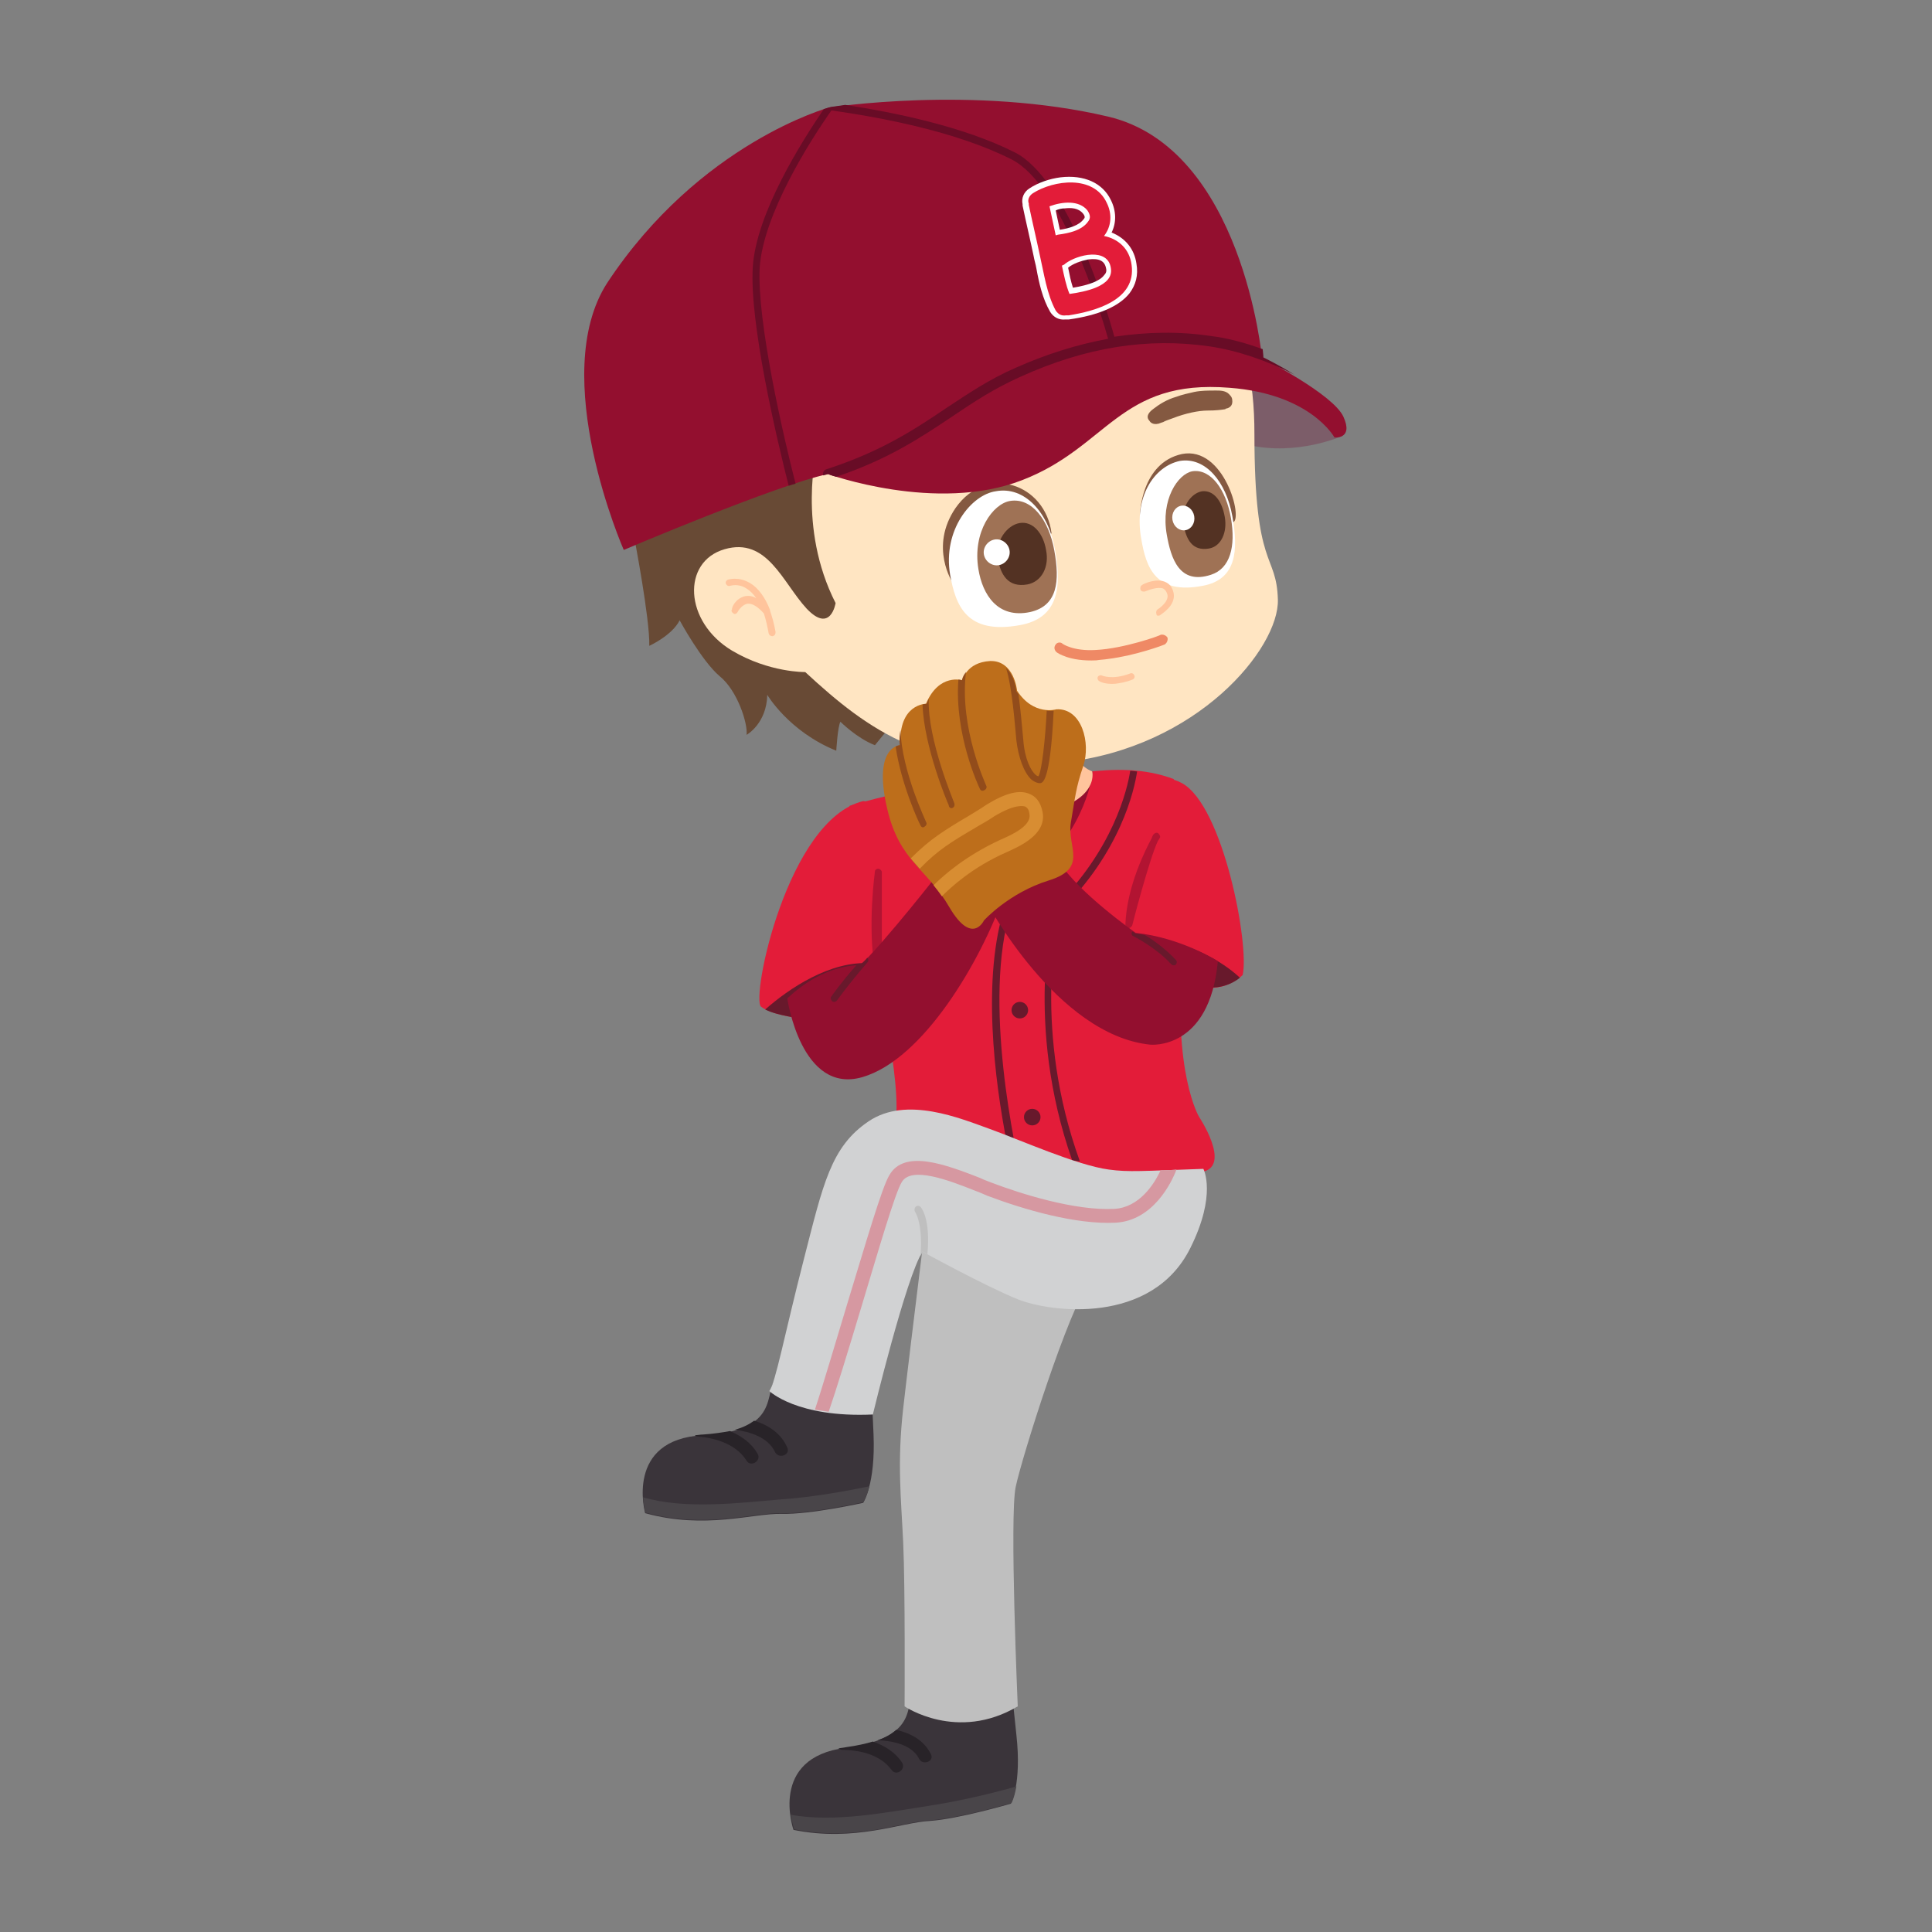 <?xml version="1.0" encoding="utf-8"?>
<!-- Generator: Adobe Illustrator 16.0.0, SVG Export Plug-In . SVG Version: 6.00 Build 0)  -->
<!DOCTYPE svg PUBLIC "-//W3C//DTD SVG 1.1//EN" "http://www.w3.org/Graphics/SVG/1.1/DTD/svg11.dtd">
<svg version="1.1" id="Layer_2" xmlns:x="http://ns.adobe.com/Extensibility/1.0/" xmlns:i="http://ns.adobe.com/AdobeIllustrator/10.0/" xmlns:graph="http://ns.adobe.com/Graphs/1.0/"
	 xmlns="http://www.w3.org/2000/svg" xmlns:xlink="http://www.w3.org/1999/xlink" xmlns:a="http://ns.adobe.com/AdobeSVGViewerExtensions/3.0/"
	 x="0px" y="0px" width="280px" height="280px" viewBox="0 0 280 280" style="enable-background:new 0 0 280 280;"
	 xml:space="preserve">
<rect x="0" y="0" width="280" height="280" fill="#808080" stroke="none"/>
<g>
	<g>
		<g>
			<path style="fill-rule:evenodd;clip-rule:evenodd;fill:#3A343A;" d="M146.6,244.7c0,0,0.2,2,0.7,6.7c0.8,7.2-0.8,10-0.8,10
				s-7.5,2.2-11.7,2.5c-4.2,0.2-10.9,3.1-19.8,1.3c0,0-3.7-10.5,7.6-11.9c11.3-1.5,8.3-6.8,10-9L146.6,244.7z"/>
			<path style="fill-rule:evenodd;clip-rule:evenodd;fill:#282328;" d="M121.5,253.4c0.4-0.1,0.8-0.1,1.2-0.2
				c1.5-0.2,2.8-0.5,3.8-0.8c1.7,0.6,3.2,1.5,4.2,3c0.7,1-0.8,2.1-1.5,1.1c-1.6-2.2-4.6-2.9-7.3-2.9
				C121.8,253.5,121.7,253.5,121.5,253.4z"/>
			<path style="fill-rule:evenodd;clip-rule:evenodd;fill:#282328;" d="M127.2,252.2c1.2-0.4,2-0.9,2.7-1.5c2.1,0.5,4,1.5,5,3.5
				c0.6,1.1-1.2,1.7-1.7,0.7C132.2,252.9,129.5,252.3,127.2,252.2z"/>
			<path style="fill-rule:evenodd;clip-rule:evenodd;fill:#494549;" d="M134.7,261.7c4.6-0.7,9.9-2,12.6-2.8
				c-0.3,1.7-0.7,2.4-0.7,2.4s-7.5,2.2-11.7,2.5c-4.2,0.2-10.9,3.1-19.8,1.3c0,0-0.3-0.9-0.5-2.1
				C120.9,264.2,128.8,262.6,134.7,261.7z"/>
		</g>
	</g>
	<path style="fill:#BFBFBF;" d="M135.5,166.4c0,0-3.7,29.7-4.6,37.7s-0.3,13,0,19.5s0.2,23.7,0.2,23.7s7.6,5.2,16.4,0
		c0,0-1.2-27.5-0.3-31.8s7.7-25.9,10.8-29.9s6.7-19.2,6.7-19.2H135.5z"/>
</g>
<g>
	<path style="fill:#E31C39;" d="M123.1,116.8c0,0,10.4-3.3,20.3-3.4s18-3.7,26.7-0.5c0,0,2.8,7.9,1.3,25.3
		c-1.5,17.4,2.4,23.7,2.4,23.7s4.6,6.9,0.6,7.9c-15.4,3.8-27-3.4-34.5-1.9c-7.4,1.5-11.5,1.7-10.2-4.6s-3.2-24-3.2-24L123.1,116.8z"
		/>
	<g>
		<path style="fill:#68192C;" d="M146.3,167.5c0.3,0,0.7,0,1.1,0c-2.2-10.9-5.4-32.7,2.4-42.3c0.2-0.2,0.1-0.5-0.1-0.7
			c-0.2-0.2-0.5-0.1-0.7,0.1c-1.7,2-2.8,4.6-3.7,7.5c-9.7-6.6-13.5-14.5-14.6-17.2c-0.3,0.1-0.7,0.1-1,0.2c1,2.7,4.9,11.1,15.4,18.1
			C142.3,144.1,144.5,159,146.3,167.5z"/>
		<path style="fill:#68192C;" d="M153.6,132.1c8.8-8.6,10.8-17.6,11.2-20.3c-0.3,0-0.7-0.1-1-0.1c-0.4,2.7-2.5,11.5-11,19.8
			c-0.1,0.1-0.1,0.1-0.1,0.2c0,0.2-4.3,16.6,2.7,36.5c0.4,0,0.7,0.1,1.1,0.1C149.7,149.5,153.2,133.7,153.6,132.1z"/>
	</g>
	<g>
		<circle style="fill:#68192C;" cx="147.8" cy="146.4" r="1.2"/>
		<circle style="fill:#68192C;" cx="149.6" cy="161.9" r="1.2"/>
	</g>
	<path style="fill:#930F2F;" d="M151.1,112.6l-6.6,0.8l-7.3,0.8c0,0,2.9,8.1,12.1,12.5l0.2,0c8-6.3,8.9-14.9,8.9-14.9L151.1,112.6z"
		/>
	<path style="fill:#FFC49C;" d="M158.3,111.8c-3.2-1.2-3.7-6.1-3.7-6.1l-7.5,1.5l-7.6,0.2c0,0,0.6,4.9-2.2,6.8c0,0-0.1,5.3,11,4
		c0,0,0.1,0,0.1,0c0,0,0.1,0,0.1,0C159.6,116.9,158.3,111.8,158.3,111.8z"/>
</g>
<path style="fill:#7C5D69;" d="M194.5,63.2c0,0-6.5,2.9-13.5,1.3l-11.5-15.4C169.5,49.1,189.1,53.3,194.5,63.2z"/>
<path style="fill:#684A35;" d="M91.9,77.8c0,0,2.3,11.9,2.2,15.8c0,0,3.3-1.5,4.4-3.7c0,0,3.2,5.9,5.8,8.1c2.6,2.1,4.1,6.9,3.9,8.5
	c0,0,2.9-1.6,3-5.8c0,0,3.1,5.3,10,8.1c0,0,0.2-3.5,0.6-4.2c0,0,2.4,2.4,5,3.4l2.2-2.7c0,0,36.9,11.9,52.1-11.9
	c0,0,2.1-5.2,0.7-11.9s-0.6-26.7-0.6-26.7s-2.8-31.9-20-34.9c-17.2-3-40.7-8.5-58.9,8.1C84,44.7,85.7,59,91.9,77.8z"/>
<g>
	<path style="fill-rule:evenodd;clip-rule:evenodd;fill:#FFE5C2;" d="M116.7,97.4c9.2,8.5,18.1,15.1,37.3,13.1
		c19.6-2.1,31.4-16.6,31.2-23.6c-0.2-6.9-3.4-4.1-3.4-24c0-3.8-0.3-7.8-1.4-11.5c-1.2-4-55.1,6.3-62,13.7c0,0-2.9,11.3,2.7,22.3
		c0,0-0.7,4.5-4.2,0.8c-3.5-3.8-5.7-10.4-11.9-8.6c-6.2,1.8-5.9,10.5,1.1,14.7C111.5,97.5,116.7,97.4,116.7,97.4z"/>
	<path style="fill:#FFC49C;" d="M108,86.4C108.1,86.4,108.1,86.4,108,86.4c0.6-0.1,1.1,0,1.6,0.3c-0.4-0.6-0.9-1.1-1.4-1.4
		c-1.2-0.8-2.3-0.4-2.4-0.4c-0.3,0.1-0.5-0.1-0.6-0.3c-0.1-0.3,0.1-0.5,0.3-0.6c0.1,0,1.5-0.5,3.2,0.5c1.2,0.7,2.2,2.1,2.9,3.9
		c0,0,0,0,0,0.1c0.3,0.9,0.6,1.9,0.8,3.1c0,0.3-0.1,0.5-0.4,0.6c-0.3,0-0.5-0.1-0.6-0.4c-0.2-1.1-0.4-2-0.7-2.9
		c-0.9-1-1.7-1.5-2.4-1.4c0,0,0,0,0,0c-0.9,0.2-1.4,1.2-1.4,1.2c-0.1,0.2-0.4,0.4-0.6,0.2c-0.2-0.1-0.4-0.4-0.2-0.6
		C106,88.1,106.6,86.7,108,86.4z"/>
</g>
<g>
	<g>
		<path style="fill:#845941;" d="M165.2,74.7c0,0,0.1-7.6,6.1-8.9c6.1-1.2,8.9,9.4,7.4,9.9C178.7,75.6,166.1,77.7,165.2,74.7z"/>
		<path style="fill-rule:evenodd;clip-rule:evenodd;fill:#FFFFFF;" d="M165.4,78.1c0.7,4.2,2.1,8.1,8.9,6.8
			c4.9-0.9,5.2-5.1,4.3-10.1c-0.9-5-3.9-8.6-7.6-8C167.2,67.6,164.3,72.1,165.4,78.1z"/>
		<path style="fill-rule:evenodd;clip-rule:evenodd;fill:#9F7255;" d="M169.1,77.5c0.6,3.4,1.8,7.3,6.4,5.8c2.8-0.9,3.6-4.1,2.9-8.2
			c-0.7-4.1-2.9-7.2-5.6-6.8C170.7,68.7,168.2,72.4,169.1,77.5z"/>
		<path style="fill-rule:evenodd;clip-rule:evenodd;fill:#533223;" d="M171.5,75.9c0.4,2.3,1.3,4,3.7,3.6c1.8-0.3,2.7-2.4,2.3-4.6
			c-0.4-2.3-1.6-3.9-3.3-3.7C172.5,71.5,171.1,73.7,171.5,75.9z"/>
		
			<ellipse transform="matrix(-0.985 0.171 -0.171 -0.985 353.151 119.634)" style="fill-rule:evenodd;clip-rule:evenodd;fill:#FFFFFF;" cx="171.4" cy="75" rx="1.6" ry="1.8"/>
	</g>
	<g>
		<path style="fill:#845941;" d="M138.1,84.5c0,0-3.5-5.2,0.4-10.9c4.5-6.4,13-3.5,13.9,3.7L138.1,84.5z"/>
		<path style="fill-rule:evenodd;clip-rule:evenodd;fill:#FFFFFF;" d="M137.7,83.3c0.8,4.5,2.4,8.7,10.1,7.3c5.6-1,6.1-5.5,5.1-10.9
			c-0.9-5.4-4.4-9.3-8.6-8.5C140.8,71.7,136.6,76.8,137.7,83.3z"/>
		<path style="fill-rule:evenodd;clip-rule:evenodd;fill:#9F7255;" d="M141.8,82.5c0.6,3.7,2.8,7.2,7.5,6.2c4-0.9,4.3-4.5,3.5-8.9
			c-0.8-4.5-3.3-7.7-6.4-7.2C143.9,73,140.9,77.1,141.8,82.5z"/>
		<path style="fill-rule:evenodd;clip-rule:evenodd;fill:#533223;" d="M144.6,80.9c0.4,2.4,1.5,4.3,4.3,3.8c2.1-0.4,3.2-2.6,2.7-5
			c-0.4-2.4-1.9-4.2-3.8-3.9C145.9,76.1,144.2,78.5,144.6,80.9z"/>
		<path style="fill-rule:evenodd;clip-rule:evenodd;fill:#FFFFFF;" d="M142.6,80.4c0.2,1,1.2,1.7,2.2,1.5c1-0.2,1.7-1.2,1.5-2.2
			c-0.2-1-1.2-1.7-2.2-1.5C143.1,78.4,142.4,79.4,142.6,80.4z"/>
	</g>
	<g>
		<path style="fill:#845941;" d="M133.7,64.1c0.4-0.6,1.4-0.9,2-1.1l0.3-0.1c1.2-0.4,2.5-0.7,3.9-1c1.3-0.2,2.5-0.3,3.8-0.3
			c2,0,3.7,0.2,5.3,0.6c0.4,0.1,1.8,0.5,1.6,1.5c-0.1,0.3-0.3,0.7-1,0.8c-0.3,0.1-0.5,0.1-0.7,0.1c-0.3,0-0.6,0-0.8,0l-0.1,0
			c-0.6,0-1.3,0-2,0c-2.6,0-5.3,0.4-7.2,0.9c-1.9,0.5-3.1,0.8-3.9,0.8c-0.9,0-1.2-0.4-1.4-0.7C133.3,65,133.3,64.7,133.7,64.1z"/>
		<path style="fill:#845941;" d="M167.1,59.3c0.9-0.7,2-1.4,3.4-1.8c0.8-0.3,1.7-0.5,2.6-0.7c1-0.2,2-0.2,3-0.2l0.2,0
			c0.5,0,1.3,0,1.8,0.5c0.4,0.4,0.5,0.6,0.5,1.1c0,0.3-0.1,0.8-0.8,1c-0.1,0-0.2,0-0.2,0.1c-0.6,0.1-1.4,0.2-2.6,0.2
			c-1.3,0-3.2,0.4-5,1.1c-0.5,0.2-0.9,0.3-1.3,0.5c-0.1,0.1-0.3,0.1-0.5,0.2c-0.1,0-0.2,0.1-0.3,0.1c-0.8,0.2-1.2-0.2-1.3-0.4
			C166.1,60.5,166.3,59.9,167.1,59.3z"/>
	</g>
	<g>
		<path style="fill:#FFC49C;" d="M168,89.2c0.1,0,0.1,0,0.2-0.1c0.1-0.1,2.2-1.3,1.9-3.1c-0.2-1-0.7-1.4-1.1-1.6
			c-1.3-0.7-3.3,0.2-3.5,0.4c-0.2,0.1-0.3,0.4-0.2,0.7c0.1,0.2,0.4,0.3,0.7,0.2c0.5-0.2,1.8-0.7,2.6-0.4c0.3,0.2,0.5,0.5,0.6,0.9
			c0.2,1.1-1.4,2.1-1.4,2.1c-0.2,0.1-0.3,0.4-0.2,0.7C167.6,89.2,167.8,89.3,168,89.2z"/>
		<path style="fill:#FFC49C;" d="M161.6,99.1c-1.4,0.1-2.2-0.3-2.3-0.4c-0.2-0.1-0.3-0.4-0.2-0.6c0.1-0.2,0.4-0.3,0.6-0.2
			c0,0,1.5,0.7,4.1-0.3c0.2-0.1,0.5,0,0.6,0.3c0.1,0.2,0,0.5-0.3,0.6C163.1,98.9,162.3,99,161.6,99.1z"/>
		<path style="fill:#EF8965;" d="M160.6,95.5c-0.6,0.1-1.1,0.1-1.7,0.2c-3.9,0.2-5.7-1.1-5.8-1.2c-0.3-0.3-0.4-0.7-0.1-1.1
			c0.2-0.3,0.7-0.4,1-0.1c0,0,1.5,1.1,4.8,0.9c4.1-0.2,9.4-2.1,9.4-2.2c0.4-0.1,0.8,0.1,1,0.4c0.1,0.4-0.1,0.8-0.4,1
			C168.6,93.5,164.6,95,160.6,95.5z"/>
	</g>
</g>
<g>
	<path style="fill:#930F2F;" d="M90.4,79.7c0,0,22.1-9.4,29.6-11c0,0,15.7,5.7,28.1,0.9c12.5-4.8,14.1-14.7,30.1-13.4
		c11.8,0.9,15.2,7.2,15.2,7.2s2.8,0.3,1.3-3c-1.5-3.3-11.8-8.5-11.8-8.5s-2.8-30.4-22.3-35c-19.5-4.6-40.5-1.3-40.5-1.3
		s-18.7,5.1-32.1,25.4C79.3,54.5,90.4,79.7,90.4,79.7z"/>
	<path style="fill:#680C26;" d="M183.1,51.8c0,0,0-0.4-0.1-1.2c-2.5-0.9-5-1.6-7.5-1.9c-4.6-0.7-9.3-0.6-14,0.1
		c-1.2-4.4-6.9-22.9-14.4-26.7c-7.5-3.8-17.5-5.8-24.6-6.9c-1.4,0.2-2.1,0.3-2.1,0.3s-0.3,0.1-1,0.3c0,0,0,0,0,0
		c-3.2,4.7-9.8,15.1-10.3,22.9c-0.5,8,3.4,24.6,5.2,31.7c0.3-0.1,0.6-0.2,1-0.3c-1.8-7-5.6-23.5-5.2-31.3
		c0.5-7.7,7.3-18.4,10.4-22.8c7,1,18,3,26.1,7.1c7.3,3.7,12.9,22.1,14,26c-4.4,0.8-8.9,2.2-13.4,4.2c-3.9,1.7-6.8,3.7-10,5.8
		c-4.6,3.1-9.4,6.3-17.4,8.9c-0.4,0.1-0.6,0.5-0.5,0.9c0.3-0.1,0.5-0.1,0.7-0.2c0,0,0.4,0.2,1.2,0.4c7.7-2.6,12.4-5.8,16.9-8.8
		c3.1-2.1,6-4,9.8-5.7c9.5-4.3,18.4-5.7,27.4-4.4c4,0.6,8.2,2,12.3,4.1C185.2,52.8,183.1,51.8,183.1,51.8z"/>
	<g>
		<path style="fill:#FFFFFF;" d="M161.1,33.7c0.7-1.4,0.7-3.1-0.1-4.7c-1.2-2.5-3.9-3.7-7.3-3.3c-1.6,0.2-3.3,0.8-4.5,1.6
			c-0.8,0.5-1.2,1.4-1,2.3c0,0.1,0,0.2,0,0.2c0.5,2.4,1.1,4.9,1.6,7.3c0.1,0.6,0.3,1.2,0.4,1.8c0.4,2.2,0.9,4.4,2,6.3
			c0.5,0.8,1.3,1.2,2.2,1.1c0.1,0,0.3,0,0.4,0l0.1,0c4.3-0.6,7.3-1.9,8.8-3.8c0.9-1.2,1.3-2.6,1-4.3
			C164.4,36.1,163.1,34.5,161.1,33.7z M153,30.5c0.4-0.2,0.9-0.3,1.3-0.3c0.9-0.1,2-0.1,2.7,0.8c0.3,0.4,0.2,0.6,0.1,0.7
			c-0.7,1-2.2,1.4-3.5,1.6C153.4,32.4,153.2,31.4,153,30.5z M154.8,38.8C154.8,38.8,154.8,38.8,154.8,38.8c0.7-0.6,1.9-1,2.9-1.2
			c1.6-0.2,2.4,0.2,2.6,1.3c0.1,0.4,0,0.7-0.3,1c-0.6,0.8-2.1,1.4-4.5,1.8C155.2,40.8,155,39.8,154.8,38.8z M149,29.7L149,29.7
			L149,29.7L149,29.7z"/>
		<path style="fill:#E31C39;" d="M164,38.4c-0.3-2.4-2-3.8-4-4.2c1.1-1.4,1.2-3.2,0.4-4.8c-1.9-4.1-7.7-3.3-10.7-1.4
			c-0.6,0.4-0.8,1-0.6,1.5c0,0.1,0,0.1,0,0.2c0.5,2.4,1.1,4.9,1.6,7.3c0.6,2.6,1,5.6,2.3,8c0.4,0.6,0.9,0.8,1.5,0.7
			c0.1,0,0.2,0,0.4,0C158.7,45.1,164.7,43.5,164,38.4z M157.6,30.5c0.4,0.6,0.5,1.1,0.1,1.6c-0.9,1.3-2.8,1.7-4.3,1.9
			c-0.1,0-0.3,0.1-0.4,0.1c-0.3-1.4-0.6-2.8-0.9-4.2C154,29.2,156.4,29,157.6,30.5z M155,42.6c-0.5-1.2-0.8-2.7-1.1-4.1
			c0.2-0.1,0.3-0.1,0.5-0.3c1.7-1.3,6.2-2.4,6.6,0.7C161.4,41.5,157.2,42.3,155,42.6z"/>
	</g>
</g>
<g>
	<g>
		<path style="fill:#E31C39;" d="M116.1,147.6c0,0-4.3-0.5-5.8-1.7s3.8-27.1,14.8-29.8c0,0,3.5-0.3,2.8,12.7
			c-0.7,13-1.3,10.5-1.3,10.5L116.1,147.6z"/>
		<path style="fill:#68192C;" d="M116.1,147.6l10.1-8c-5.9-0.4-11.9,3.7-15.3,6.7C112.6,147.2,116.1,147.6,116.1,147.6z"/>
	</g>
	<path style="fill:#B21432;" d="M127.3,125.9c-0.3,0-0.5,0.2-0.5,0.4c0,0.1-1.1,7.8,0,14.3c0,0.2,0.3,0.4,0.5,0.4c0,0,0,0,0,0
		c0.3,0,0.5-0.2,0.5-0.5v-14.2C127.7,126.1,127.5,125.9,127.3,125.9z"/>
	<g>
		<path style="fill:#930F2F;" d="M135.9,126.7c0,0-7,9-11.2,13.2c0,0-5.1-0.4-10.6,4.8c0,0,2,14,10.9,11.4s17.2-17,20.4-26.1
			C145.4,130,140,125.1,135.9,126.7z"/>
		<path style="fill:#68192C;" d="M124.1,139.9c-2.3,2.6-3.6,4.5-3.6,4.5c-0.2,0.2-0.1,0.5,0.1,0.7c0.1,0.1,0.2,0.1,0.3,0.1
			c0.2,0,0.3-0.1,0.4-0.2c0,0,1.7-2.4,4.4-5.5c0.2-0.2,0.2-0.5,0-0.7c-0.3,0.4-0.7,0.7-1,1C124.7,139.9,124.5,139.8,124.1,139.9z"/>
	</g>
</g>
<g>
	<g>
		<path style="fill:#E31C39;" d="M163.5,134.6c0,0,1.1-6.3,1.6-9.6s0.2-14.8,6.2-11.5s9.8,23.5,8.8,27.8c0,0-2.7,2.9-7.2,1.5
			S163.5,134.6,163.5,134.6z"/>
		<path style="fill:#68192C;" d="M179.7,141.7c-5.9-5.5-15.6-6.5-15.6-6.5c1.4,1.8,5.4,6.4,9,7.5
			C176.4,143.8,178.7,142.5,179.7,141.7z"/>
	</g>
	<path style="fill:#B21432;" d="M167.9,120.8c-0.2-0.2-0.5-0.1-0.7,0.1c-0.1,0.1-0.2,0.3-0.3,0.6c-0.8,1.5-3.6,6.9-3.8,12.5
		c0,0.3,0.2,0.5,0.4,0.5c0,0,0,0,0.1,0c0.2,0,0.4-0.2,0.5-0.4c0-0.1,2.5-9.7,3.7-12.2c0.2-0.3,0.3-0.5,0.3-0.5
		C168.2,121.3,168.1,121,167.9,120.8z"/>
	<g>
		<path style="fill:#930F2F;" d="M142.9,130.6c0,0,10.2,19.4,23.8,20.8c0,0,8.6,0.9,9.8-12.1c0,0-5.3-3.4-11.9-4.1
			c0,0-8.3-5.8-11.1-10.3C153.3,125,144.4,127.3,142.9,130.6z"/>
		<path style="fill:#68192C;" d="M164.1,135C164.1,135,164,135,164.1,135c-0.2,0.3-0.1,0.6,0.2,0.7c0,0,3.2,1.6,5.4,4
			c0.1,0.1,0.2,0.2,0.4,0.2c0.1,0,0.2,0,0.3-0.1c0.2-0.2,0.2-0.5,0-0.7c-1.5-1.6-3.3-2.9-4.5-3.6c-0.5-0.1-0.9-0.2-1.4-0.2
			C164.5,135.2,164.3,135.1,164.1,135z"/>
	</g>
	<g>
		<path style="fill:#BD6E1B;" d="M142.6,133.4c0,0,3.6-4,9.4-5.8c5.8-1.8,2.6-4.9,3.2-8.4c0.6-3.5,0.7-5,1.8-8.2
			c1.1-3.3-0.2-8.4-3.9-8.2c0,0-3.3,1-5.7-2.7c0,0-0.4-4.4-3.9-4.3c-3.5,0.2-4,2.8-4,2.8s-3.4-1.1-5.3,3.4c0,0-4,0-3.7,6
			c0,0-4.1,0-1.9,9.3c1.8,7.6,5.7,8.5,9,14.2C140.9,137.1,142.6,133.4,142.6,133.4z"/>
		<path style="fill:#D88D32;" d="M140.3,118.3c-1.7,1-3,1.8-4.3,2.7c-1.3,0.9-2.6,2-4,3.4c0.4,0.5,0.9,1,1.3,1.5
			c2.6-2.7,4.6-3.9,8-5.9c0.8-0.5,1.8-1,2.8-1.7c3-1.8,4.2-1.5,4.5-1.4c0.1,0.1,0.5,0.2,0.6,1.1c0.3,1.7-2.6,3-4.2,3.7
			c-5,2.3-8.2,5.1-9.7,6.6c0.4,0.5,0.8,1,1.2,1.6c1.3-1.3,4.4-4.2,9.4-6.4c2-0.9,5.8-2.6,5.2-5.8c-0.3-1.6-1.1-2.3-1.8-2.6
			c-1.5-0.7-3.5-0.2-6.3,1.5C142,117.3,141.1,117.8,140.3,118.3z"/>
		<path style="fill:#924C1B;" d="M149.5,113c0.4,0.3,0.8,0.5,1.2,0.5c0.4,0,1.5-0.1,2-10.4c0,0,0,0,0-0.1c-0.2,0-0.6,0.1-1,0
			c-0.2,4-0.7,8.7-1.2,9.5c-0.1,0-0.3-0.1-0.4-0.2c-0.7-0.6-1.6-2.3-1.8-5.1c-0.2-2.1-0.4-4.5-0.7-6.6c-0.1-0.1-0.2-0.3-0.3-0.4
			c0,0-0.2-2.2-1.5-3.4c0.9,2.8,1.3,8.4,1.5,10.5C147.6,109.8,148.4,112,149.5,113z"/>
		<path style="fill:#924C1B;" d="M142.7,114.5c0.2-0.1,0.4-0.4,0.2-0.7c0-0.1-3.9-8.3-2.9-16.4c-0.5,0.6-0.6,1.2-0.6,1.2
			s-0.2-0.1-0.5-0.1c-0.6,7.9,2.9,15.4,3.1,15.8C142.1,114.6,142.4,114.7,142.7,114.5z"/>
		<path style="fill:#924C1B;" d="M138,117.1c0.3-0.1,0.4-0.4,0.3-0.7c0-0.1-3.9-9.2-3.7-15.1c-0.1,0.2-0.2,0.5-0.3,0.7
			c0,0-0.3,0-0.6,0.1c0.2,6.1,3.6,14.2,3.8,14.6C137.5,117,137.8,117.2,138,117.1z"/>
		<path style="fill:#924C1B;" d="M134,119.8c0.2-0.1,0.4-0.4,0.2-0.7c0-0.1-3.5-7.3-3.7-13.3c-0.1,0.6-0.2,1.3-0.1,2.2
			c0,0-0.3,0-0.6,0.2c0.8,5.5,3.4,11.1,3.6,11.4C133.5,119.9,133.8,120,134,119.8z"/>
	</g>
</g>
<g>
	<g>
		<g>
			<path style="fill-rule:evenodd;clip-rule:evenodd;fill:#3A343A;" d="M126.3,201.2c0,0,0.1,2,0.3,6.7c0.3,7.2-1.5,9.9-1.5,9.9
				s-7.6,1.7-11.8,1.6c-4.2-0.1-11.1,2.3-19.8-0.1c0,0-3-10.7,8.4-11.3c11.4-0.6,8.7-6.2,10.6-8.3L126.3,201.2z"/>
			<path style="fill-rule:evenodd;clip-rule:evenodd;fill:#282328;" d="M100.7,208c0.4,0,0.8-0.1,1.2-0.1c1.5-0.1,2.8-0.3,3.9-0.5
				c1.6,0.7,3.1,1.7,4,3.3c0.6,1-1,2-1.6,1c-1.4-2.3-4.4-3.3-7-3.5C101,208.2,100.8,208.1,100.7,208z"/>
			<path style="fill-rule:evenodd;clip-rule:evenodd;fill:#282328;" d="M106.5,207.2c1.2-0.3,2.1-0.8,2.8-1.3c2,0.6,3.9,1.8,4.8,3.9
				c0.5,1.1-1.3,1.7-1.8,0.6C111.3,208.3,108.7,207.5,106.5,207.2z"/>
			<path style="fill-rule:evenodd;clip-rule:evenodd;fill:#494549;" d="M113.2,217.3c4.6-0.3,10-1.3,12.8-1.9
				c-0.4,1.6-0.9,2.3-0.9,2.3s-7.6,1.7-11.8,1.6c-4.2-0.1-11.1,2.3-19.8-0.1c0,0-0.2-0.9-0.3-2.2
				C99.3,218.8,107.3,217.8,113.2,217.3z"/>
		</g>
	</g>
	<g>
		<path style="fill:#D1D2D3;" d="M160.7,169.5c-4.6-0.6-13.1-4.4-17.3-5.9s-12-4.8-17.5-1.1s-6.6,9.1-9.4,20s-4.1,17.9-5,19.1
			c0,0,4,3.9,15,3.4c0,0,4.8-19.9,7.2-23.6c0,0,9.1,5,13.8,6.9s19.4,3.8,25-7.4c3.9-7.8,1.9-11.5,1.9-11.5
			C165.6,169.7,163.6,169.9,160.7,169.5z"/>
		<path style="fill:#D698A1;" d="M168.2,169.6c-0.9,2-3.1,5.4-6.7,5.6c-5.7,0.3-13.6-2.2-17.8-3.8c-0.5-0.2-1.1-0.4-1.7-0.7
			c-4.9-1.9-10.9-4.2-13.1-0.4c-1.1,1.8-3.4,9.8-6,18.3c-1.7,5.6-3.6,12.1-4.8,15.7c0.6,0.1,1.3,0.2,2,0.3c1.1-3.2,2.7-8.4,4.8-15.4
			c2.3-7.6,4.8-16.3,5.8-17.9c1.4-2.3,6.7-0.3,10.7,1.3c0.6,0.2,1.2,0.5,1.7,0.7c5.3,2,12.8,4.2,18.6,3.9c5.4-0.3,8.1-5.8,8.8-7.7
			C169.6,169.6,168.9,169.6,168.2,169.6z"/>
		<path style="fill:#BFBFBF;" d="M133.4,174.9c-0.2-0.2-0.5-0.2-0.7,0c-0.2,0.2-0.2,0.5-0.1,0.7c0,0,1.2,1.6,0.8,6.4
			c0.1-0.2,0.2-0.4,0.3-0.6c0,0,0.3,0.1,0.7,0.4C134.9,176.6,133.5,175,133.4,174.9z"/>
	</g>
</g>
</svg>
